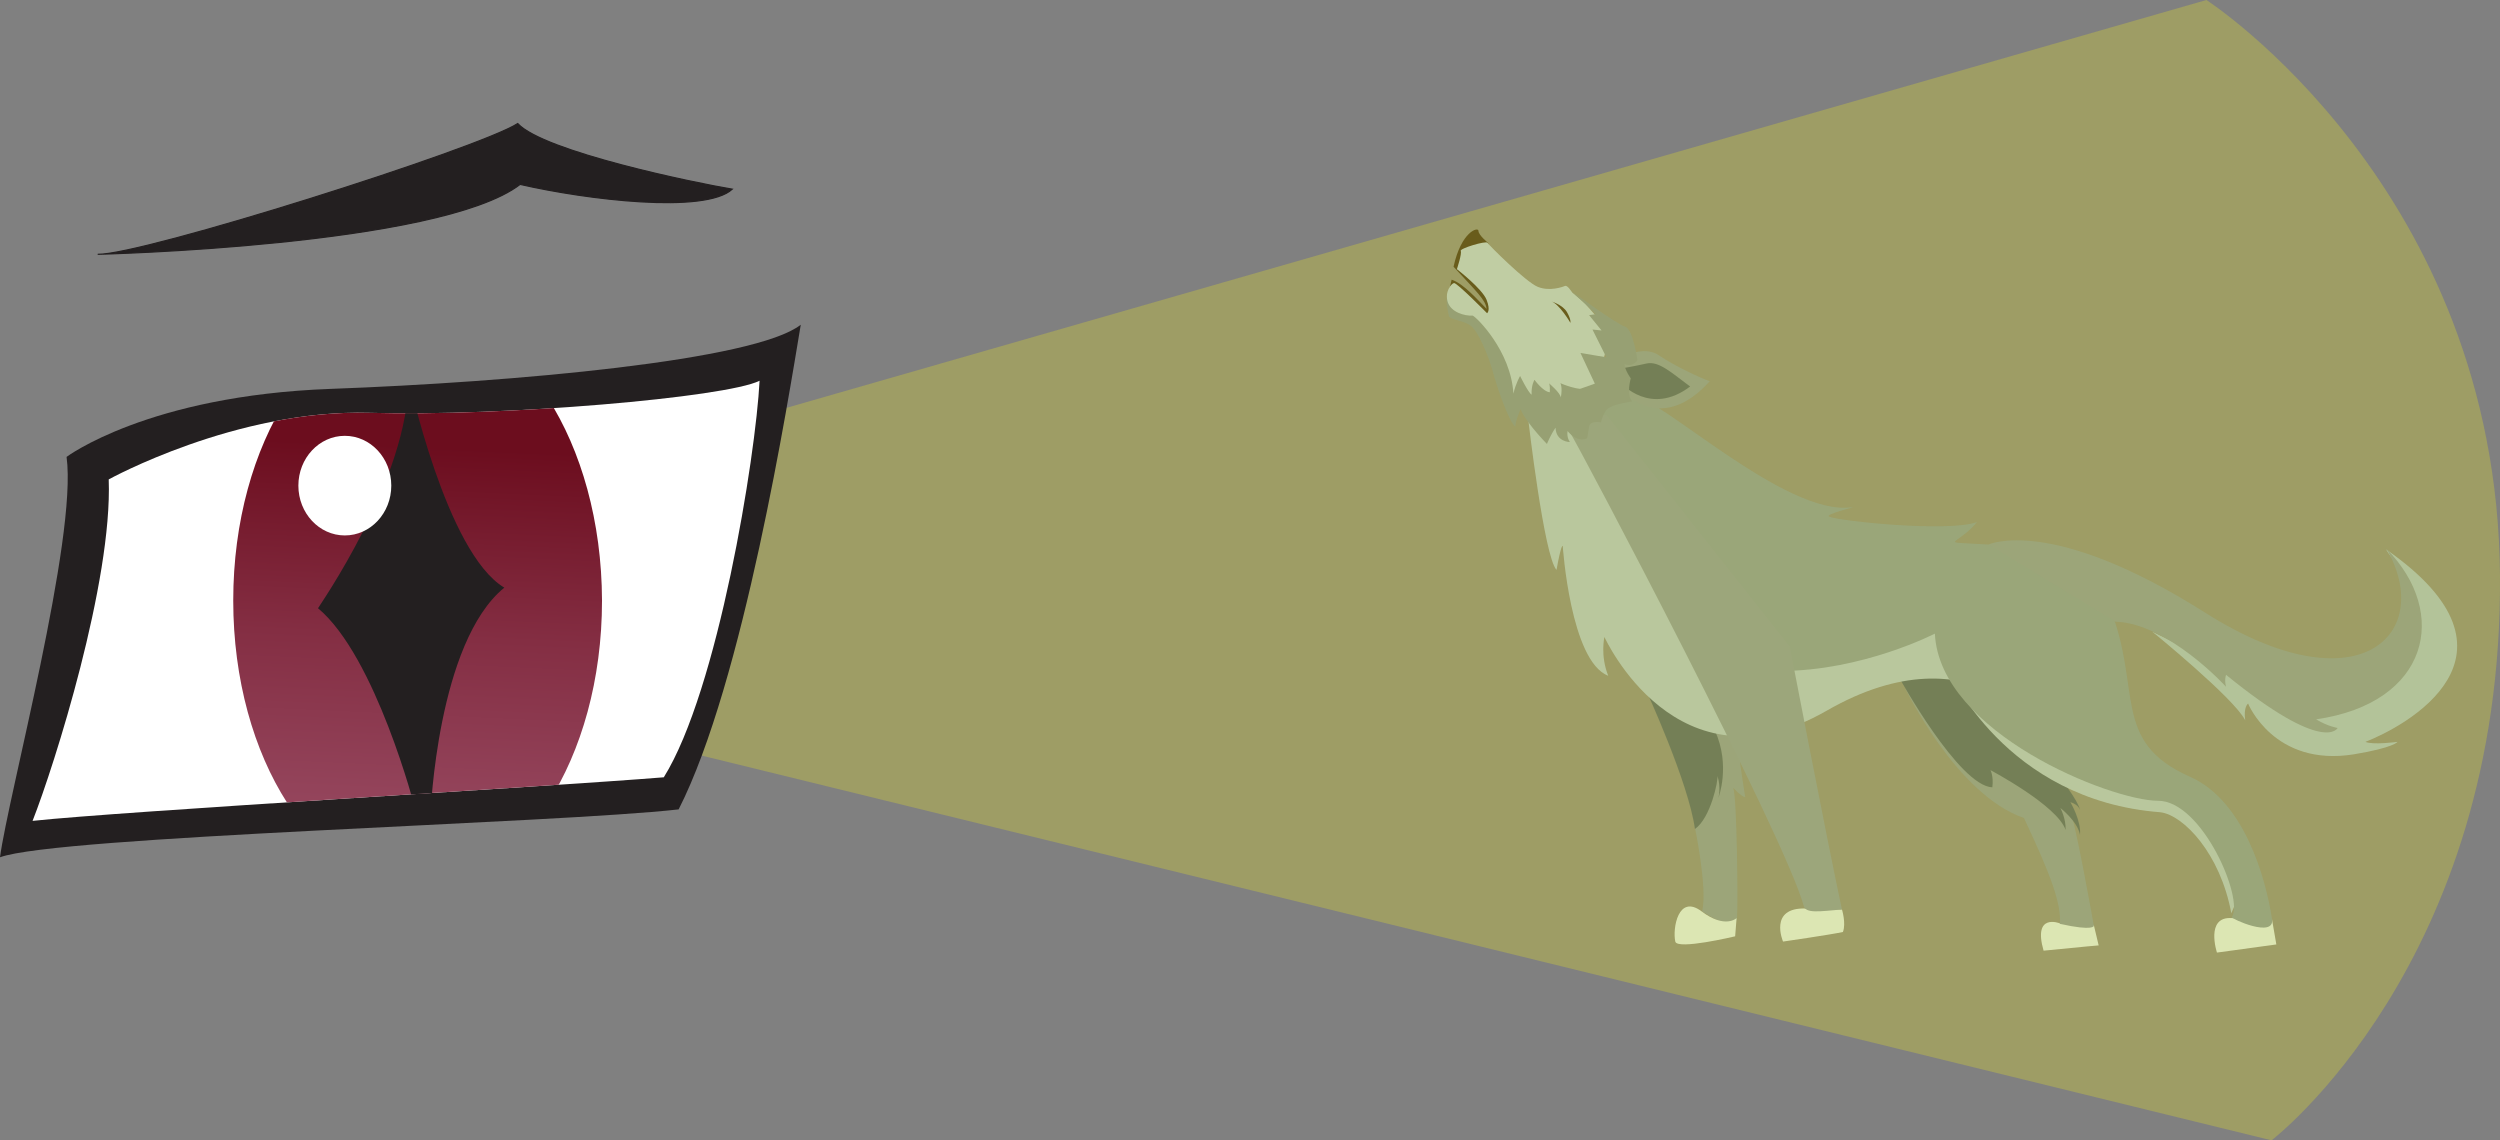 <?xml version="1.0" encoding="utf-8"?>
<!-- Generator: Adobe Illustrator 26.3.1, SVG Export Plug-In . SVG Version: 6.00 Build 0)  -->
<svg version="1.1" id="Layer_2_00000164480028283225929080000004231469085823134139_"
	 xmlns="http://www.w3.org/2000/svg" xmlns:xlink="http://www.w3.org/1999/xlink" x="0px" y="0px" viewBox="0 0 522 238.1"
	 style="enable-background:new 0 0 522 238.1;" xml:space="preserve">
<rect x="0" y="0" width="522" height="238.1" fill="#808080" stroke="none"/>
<style type="text/css">
	.st0{fill:#D9E8F0;}
	.st1{fill:#7D8C9C;}
	.st2{fill:#45566B;}
	.st3{fill:#A6BCD0;}
	.st4{fill:#7A8D9D;}
	.st5{fill:#7E8D9F;}
	.st6{fill:#9EB6CB;}
	.st7{fill:#768594;}
	.st8{fill:#342417;}
	.st9{fill:#B1C5D9;}
	.st10{opacity:0.3;fill:#E5E025;enable-background:new    ;}
	.st11{fill:#231F20;}
	.st12{fill:#FFFFFF;}
	.st13{clip-path:url(#SVGID_00000155840407281902529500000011082591737187180441_);}
	.st14{fill:url(#SVGID_00000002371545256814332730000016057033220637176760_);}
	.st15{fill:#231F20;stroke:#231F20;stroke-width:0.25;stroke-miterlimit:10;}
</style>
<g id="Eyes">
	<g id="header_00000080200321490575509300000000563781936101349278_">
		<g>
			<path class="st0" d="M430.1,192.8c0,0-5.7-2.3-3.4,5.7c8.9-0.9,11.5-1.1,11.5-1.1l-1-4.2l-3.9-1.9"/>
			<path class="st1" d="M353.8,172.3c0,0,2.8,13.2,1.6,18c5.1,3.3,7.1,3.3,7.3,1.1s0-24.9-0.8-26.9c2.1,2.2,2.5,1.9,2.5,1.9
				s-1.5-9-1.6-12.7s-9.2-6.1-9.2-6.1"/>
			<path class="st2" d="M343.6,143.9c0,0,9,19.5,10.3,29.2c3.3-2.3,4.9-10.2,4.7-11.1c0.8,2.5,0.2,4.6,0.2,4.6s2.6-6.7-0.7-14"/>
			<path class="st1" d="M397.8,143.7c0,0,10.6,22.2,24.8,27.1c5.7,12.1,7.8,17.9,7.5,22.1c7.2,1.6,7.1,0.4,7.1,0.4s-4-22.7-5.3-25.2
				s-15.3-9.8-15.3-9.8"/>
			<path class="st2" d="M396.5,141.4c0,0,12.5,22.7,19.5,23c0.3-2.4-0.4-3.6-0.4-3.6s14,7.4,15.7,12.5c0.1-2.4-1.1-4.6-1.1-4.6
				s3.6,2.8,4.1,5.6c0.3-2.9-2-6.8-2-6.8s1.6,0.4,2,1.6c-0.4-2-4.3-6.9-4.3-6.9l-13.7-19.4l-5.5-4.3"/>
			<path class="st3" d="M332.3,91.4l-13.2-3.8c0,0,3.3,28.6,5.9,31.4c1-5.6,1.3-5,1.3-5s1.6,24.1,9.5,27.1c-1.7-4.2-0.8-8.1-0.8-8.1
				s15.1,33.4,46.4,15.4s46.6,5.9,46.6,5.9l-26.8-29.6l-23.5-6.7l-36.4-18.6"/>
			<path class="st3" d="M406.9,140c0,0,11.6,27.1,44.2,29.6c4.8,0.6,12.5,8.6,14.8,21.1l2.9-6.9l-6.7-13.9l-15.5-9l-17.9-12.8"/>
			<path class="st0" d="M474.4,192l0.9,5.2l-12.4,1.7c0,0-2.5-7.6,3.1-7.2"/>
			<path class="st4" d="M371.7,140.1c17.2,0,32.3-7.8,32.3-7.8c1,20.7,36.8,34.9,46.6,34.9c9.2,0,18,20.5,15.4,24.3
				c-0.2,0.3,9,4.5,8.4,0.4c-1.3-8.5-5.8-24.7-17.1-29.7c-16.8-7.4-9.8-18.5-17-35.9c-5.4-13.1-13.2-11.8-30.6-12.9
				c-3.5-0.2-0.2-0.4,3.1-4.4c-6,2.2-28.7-0.2-30.8-1.1c-1.4-0.5,6.2-2.2,4.7-2c-13.8,2.1-40.6-23.5-45.5-23
				c-5.8,0.5-10.7,7.1-10.7,7.1"/>
			<path class="st0" d="M384.6,189.9c0,0,0.9,2.9,0.2,4.7c-2.8,0.6-12.5,2-12.5,2s-3.1-7.2,4.8-6.9"/>
			<path class="st5" d="M373.7,135c0,0,7.7,40,10.9,54.9c-4.7,0.4-7.6,0.9-8-0.8c-4.1-14.8-46.2-94.6-49-99.2
				c-3.4-5.7,7.9-3.2,7.9-3.2"/>
			<path class="st6" d="M449.4,131.9c0,0,17.1,13.9,19.4,18.5c-0.4-2.8,0.6-3.5,0.6-3.5s5.4,13.3,22.1,10.6c8.4-1.4,9.1-2.6,9.1-2.6
				s-5.1,0.7-6.7,0c8-3.1,36.2-18,4.3-40.2c2.7,4.7,9.4,8.3,5,18.6s-23.3,12.6-23.3,12.6l-11.1-4.5"/>
			<path class="st0" d="M362.6,191.7l-0.3,3.8c0,0-12.1,2.9-12.5,1.1c-0.6-2.7,0.6-10,5.5-6.3S362.6,191.7,362.6,191.7L362.6,191.7z
				"/>
			<path class="st1" d="M415.2,113.7c0,0,13-6.2,45.2,14.2s48.1,4.4,37.9-13.3c13.2,13.4,8.9,32.2-14.7,35.6
				c2.5,1.5,4.5,1.8,4.5,1.8s-2.7,5.7-23.3-11.1c-0.4,1.2,0,2.5,0,2.5s-12-13.2-23.1-13.6"/>
			<path class="st1" d="M339.4,82.2c0,0,7.7,8.4,17.6-2.6c-2-0.7-7.4-3.2-10.6-5.4s-7.6,0.4-7.6,0.4"/>
			<path class="st2" d="M338.5,80c0,0,6.1,7,14.4,0.7c-3.7-2.7-6.5-5.4-9.1-4.8s-5.7,1.1-5.7,1.1"/>
			<path class="st7" d="M330.3,80.2l2.5,5.3l-3.5,1.6l-0.1,2.9l-2.1-0.8l-2.3-0.4l-1.3,0.4l-1.5,1l-4.5-4.8c0,0-1.1,2.5-1.1,3.7
				c-1.4-1.1-3.9-8.5-4.7-11.5s-3.1-8.8-4.9-9.8s-4.2-1.1-4.3-1.9s-0.7-2.7-0.3-4.1c2,1,9.1,5,9.1,5"/>
			<path class="st8" d="M310.7,50.7c0,0-2-1.6-2-2.5s-3.6,0.1-5.2,7.5c4.8,5.2,6.7,6.9,6.9,8.8c-1.7-1.7-4.8-5.3-7.3-6.1
				c-0.6,2.4-0.7,3.4-0.7,3.4l7.9,4.1l2.5-0.4L314,59"/>
			<path class="st9" d="M328.3,61.1L328.3,61.1c-0.1-0.1-1-1.6-1.5-1.4s-3.2,1.2-5.7,0.2s-10.2-8.7-10.5-9.2s-5.9,1.2-5.6,1.7
				s-0.8,3.8-0.8,3.8s5.3,4.1,6.2,6.4c0.9,2.3,0.1,2.8,0.1,2.8s-6.3-6.4-6.9-6.3s-2,1.9-1.3,4s3.5,2.9,5.2,2.8
				c0.8,0.3,8,7.4,8.5,16.3c0.5-2.2,1.4-3.7,1.4-3.7s1.7,3.5,2.4,3.9c-0.1-2,0.6-3.1,0.6-3.1s1.8,2.5,3.2,2.6
				c0.1-1.7-0.2-1.9-0.2-1.9s2.4,2,2.5,3c0.4-2.2-0.1-3-0.1-3s4,1.8,6.2,1.1s2.1-4,2.3-4.4s2-7.2,2-7.2l-5.3-6.1"/>
			<path class="st7" d="M328.4,61c0,0,9.2,6.7,10.9,7.2s2.6,7,2.6,7s-1,1.6-2.7,0.8c0,1.2,1.3,3,1.3,3s-1,3.5,0.3,4.8
				c-1.7,0.4-4.8,0.7-5.6,2.1s-0.9,2.3-0.9,2.3s-2.3-0.5-2.5,0.9s-0.4,2.4-0.4,2.4s-1.8,1.2-4.1-1.5c-0.2,1.5,0.5,2.3,0.5,2.3
				s-2.9,0-3-3c-1.1,1.6-1.8,3.4-1.8,3.4s-6-6.1-5.7-8.4l5,5.4l2.3-3.3l1.5,2.2l0.9-1.3l1.9,2.1l-1.3-4.8l4.5,0.1l-2.2-3.5l3.1-1.1
				l-3-6.4l5.4,0.9l-2.9-5.8l1.9,0.2l-2.6-3.2l1.4-0.2L328.4,61"/>
			<path class="st8" d="M323.8,62.9c0,0,2.5,0.7,3.4,2.3s0.7,2.2,0.7,2.2S325.5,63.3,323.8,62.9"/>
		</g>
	</g>
	<path class="st10" d="M139,92.4L460.7,0c0,0,60.7,39.2,61.3,120.2s-47.7,117.9-47.7,117.9l-350.1-85.8L139,92.4L139,92.4z"/>
	<path class="st11" d="M13.9,95.4c0,0,17-12.8,55.1-14.2c38.1-1.4,88.7-5.9,98.2-13.4c-2.6,15.6-12,74.7-25.5,101.2
		c-25.5,2.9-129.9,5.6-141.7,10C1.7,166.2,16.2,112.3,13.9,95.4z"/>
	<path class="st12" d="M22.7,100.1c0,0,26.6-14.7,54.5-13.9s74.4-3.2,81.4-6.7c-0.8,15.8-8.7,64.7-20,82.8
		c-24.7,2-113.2,7.1-131.8,9.1C11.4,159.7,23.5,121.4,22.7,100.1L22.7,100.1z"/>
	<g>
		<defs>
			<path id="SVGID_1_" d="M22.7,100.1c0,0,26.6-14.7,54.5-13.9s74.4-3.2,81.4-6.7c-0.8,15.8-8.7,64.7-20,82.8
				c-24.7,2-113.2,7.1-131.8,9.1C11.4,159.7,23.5,121.4,22.7,100.1L22.7,100.1z"/>
		</defs>
		<clipPath id="SVGID_00000044865427098478918230000012497403371925214632_">
			<use xlink:href="#SVGID_1_"  style="overflow:visible;"/>
		</clipPath>
		<g style="clip-path:url(#SVGID_00000044865427098478918230000012497403371925214632_);">
			
				<linearGradient id="SVGID_00000143582634864179037360000012946440879240592000_" gradientUnits="userSpaceOnUse" x1="-251.826" y1="146.8" x2="-256.056" y2="54.31" gradientTransform="matrix(1 0 0 -1 340.44 240)">
				<stop  offset="0" style="stop-color:#6C0D1E"/>
				<stop  offset="0.43" style="stop-color:#842E43"/>
				<stop  offset="0.78" style="stop-color:#93435A"/>
				<stop  offset="1" style="stop-color:#994B63"/>
			</linearGradient>
			<path style="fill:url(#SVGID_00000143582634864179037360000012946440879240592000_);" d="M125.7,125.4c0,33-17.2,59.7-38.5,59.7
				s-38.5-26.7-38.5-59.7s17.2-59.7,38.5-59.7S125.6,92.4,125.7,125.4z"/>
			<path class="st11" d="M85.3,78.8c0,0,7.8,36.6,20,43.9c-14,11.4-15.4,47.2-15.4,47.2l-3.2-1c0,0-8.2-31.8-20.3-41.9
				C66.3,127,85.5,99.8,85.3,78.8L85.3,78.8z"/>
			<ellipse class="st12" cx="72" cy="101.4" rx="9.7" ry="10.4"/>
		</g>
	</g>
	<path class="st15" d="M20.4,53.1c0,0,71.4-1.7,88.2-14.6c13.9,3.2,38.6,6.2,44.3,1c-7.8-1.3-39.3-7.8-44.8-13.7
		C99.8,31.1,29.6,53.3,20.4,53.1z"/>
</g>
</svg>
